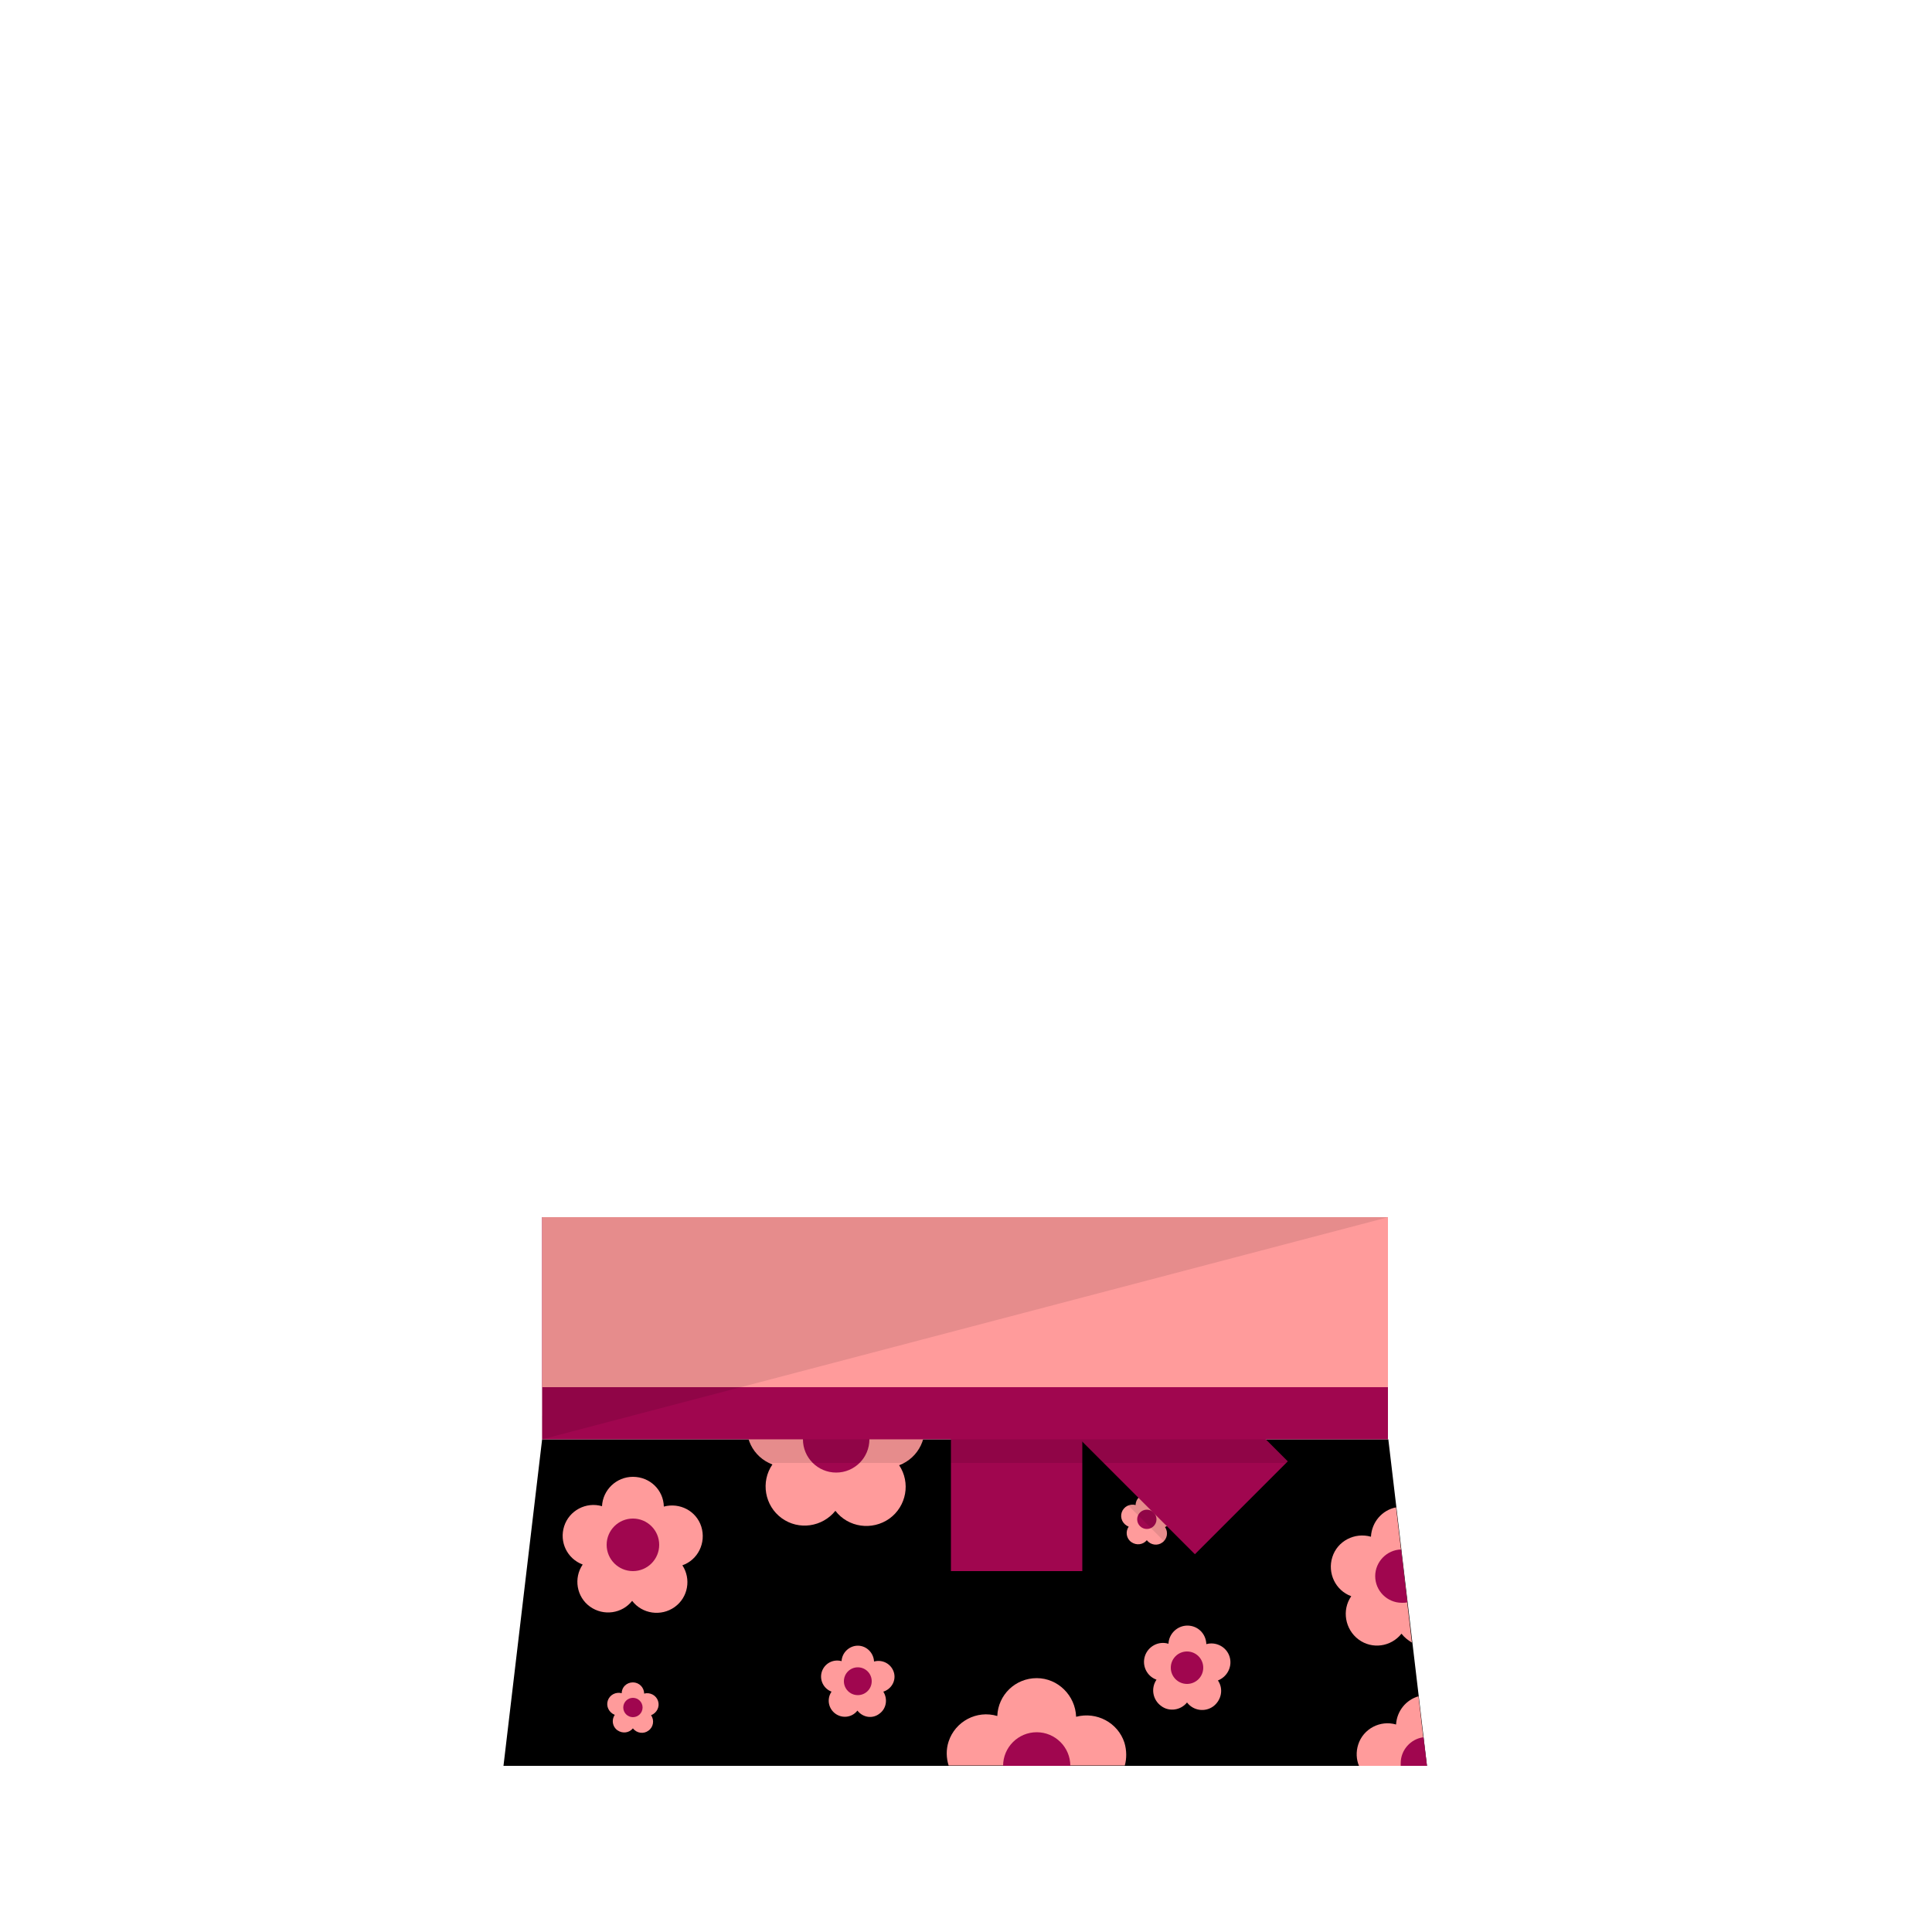 <?xml version="1.0" encoding="utf-8"?>
<!-- Generator: Adobe Illustrator 18.0.0, SVG Export Plug-In . SVG Version: 6.00 Build 0)  -->
<!DOCTYPE svg PUBLIC "-//W3C//DTD SVG 1.1//EN" "http://www.w3.org/Graphics/SVG/1.1/DTD/svg11.dtd">
<svg version="1.1" id="content" xmlns="http://www.w3.org/2000/svg" xmlns:xlink="http://www.w3.org/1999/xlink" x="0px" y="0px"
	 width="500px" height="500px" viewBox="0 0 500 500" enable-background="new 0 0 500 500" xml:space="preserve">
<rect id="position" x="0.5" y="0.5" display="none" fill="none" stroke="#000000" width="499" height="499"/>
<g>
	<polygon points="369.3,457 130.3,457 140.3,372.5 359.3,372.5 	"/>
	<g>
		<path fill="#FF9B9B" d="M303.3,391.5c-0.5-1.5-2.1-2.3-3.6-1.9c0-1.6-1.3-2.9-2.9-2.9c-1.6,0-2.9,1.2-2.9,2.8
			c-1.5-0.4-3.1,0.4-3.6,1.9c-0.5,1.5,0.3,3.1,1.8,3.7c-0.9,1.3-0.6,3.1,0.7,4c1.3,0.9,3,0.7,4-0.5c1,1.3,2.8,1.5,4,0.6
			c1.3-0.9,1.6-2.7,0.7-4C303,394.6,303.8,393,303.3,391.5z"/>
		<circle fill="#A0064F" cx="296.8" cy="393.2" r="2.5"/>
	</g>
	<g>
		<path fill="#FF9B9B" d="M238.8,366.5c-1.7-5.2-7.1-8.1-12.3-6.6c-0.2-5.5-4.6-9.8-10.1-9.8c-5.4,0-9.9,4.3-10.1,9.7
			c-5.2-1.5-10.8,1.3-12.5,6.6c-1.7,5.2,1,10.7,6.1,12.6c-3.1,4.5-2,10.7,2.4,13.9c4.4,3.2,10.5,2.3,13.9-1.9c3.3,4.3,9.5,5.2,14,2
			c4.4-3.2,5.5-9.3,2.5-13.8C237.8,377.3,240.5,371.7,238.8,366.5z"/>
		<circle fill="#A0064F" cx="216.4" cy="372.5" r="8.6"/>
	</g>
	
		<rect x="282.9" y="343.1" transform="matrix(0.707 -0.707 0.707 0.707 -176.192 321.43)" opacity="0.1" width="34" height="60.6"/>
	<rect x="246.1" y="346" fill="#A0064F" width="34" height="60.6"/>
	
		<rect x="282.9" y="338.5" transform="matrix(0.707 -0.707 0.707 0.707 -172.937 320.081)" fill="#A0064F" width="34" height="60.6"/>
	<rect x="140.3" y="366.4" opacity="0.1" width="218.9" height="12.2"/>
	<rect x="140.3" y="315" fill="#A0064F" width="218.9" height="57.5"/>
	<rect x="140.3" y="315" fill="#FF9B9B" width="218.9" height="44"/>
	<polygon opacity="0.1" points="359.3,315 140.3,315 140.3,372.5 	"/>
	<g>
		<path fill="#FF9B9B" d="M181.5,395.1c-1.3-4.1-5.6-6.3-9.7-5.2c-0.1-4.3-3.6-7.7-8-7.7c-4.3,0-7.8,3.4-8,7.6
			c-4.1-1.2-8.5,1.1-9.8,5.2c-1.3,4.1,0.8,8.4,4.8,9.9c-2.4,3.5-1.6,8.4,1.9,10.9c3.5,2.5,8.3,1.8,10.9-1.5c2.6,3.4,7.5,4.1,11,1.6
			c3.5-2.5,4.3-7.3,2-10.8C180.6,403.7,182.8,399.3,181.5,395.1z"/>
		<circle fill="#A0064F" cx="163.8" cy="399.8" r="6.8"/>
	</g>
	<path fill="#FF9B9B" d="M367.1,439c-3.2,0.9-5.6,3.8-5.8,7.3c-4.1-1.2-8.5,1.1-9.8,5.2c-0.6,1.9-0.5,3.8,0.2,5.5h17.5L367.1,439z"
		/>
	<path fill="#A0064F" d="M368.4,449.6c-3.3,0.4-5.9,3.3-5.9,6.7c0,0.2,0,0.4,0,0.7h6.8L368.4,449.6z"/>
	<g>
		<path fill="#FF9B9B" d="M231.3,432.7c-0.7-2.1-2.9-3.3-5.1-2.7c-0.1-2.2-1.9-4.1-4.2-4.1c-2.2,0-4.1,1.8-4.2,4
			c-2.2-0.6-4.4,0.6-5.1,2.7c-0.7,2.1,0.4,4.4,2.5,5.2c-1.3,1.9-0.8,4.4,1,5.7c1.8,1.3,4.3,1,5.7-0.8c1.4,1.8,3.9,2.2,5.7,0.8
			c1.8-1.3,2.2-3.8,1-5.7C230.8,437.1,232,434.8,231.3,432.7z"/>
		<circle fill="#A0064F" cx="222" cy="435.1" r="3.6"/>
	</g>
	<g>
		<path fill="#FF9B9B" d="M318.2,428.7c-0.8-2.5-3.5-3.9-6-3.2c-0.1-2.7-2.2-4.8-4.9-4.8c-2.6,0-4.8,2.1-4.9,4.7
			c-2.6-0.8-5.3,0.7-6.1,3.2c-0.8,2.5,0.5,5.2,3,6.1c-1.5,2.2-1,5.2,1.2,6.8c2.1,1.6,5.1,1.1,6.7-0.9c1.6,2.1,4.6,2.6,6.8,1
			c2.1-1.6,2.7-4.5,1.2-6.7C317.7,433.9,319,431.2,318.2,428.7z"/>
		<circle fill="#A0064F" cx="307.2" cy="431.6" r="4.2"/>
	</g>
	<path fill="#FF9B9B" d="M291,451c-1.7-5.2-7.2-8.1-12.5-6.7c-0.2-5.5-4.7-10-10.2-10c-5.5,0-10,4.3-10.2,9.8
		c-5.3-1.6-10.9,1.4-12.6,6.6c-0.7,2.1-0.6,4.3,0,6.2h45.6C291.6,455.1,291.6,453,291,451z"/>
	<path fill="#A0064F" d="M277,457c0-4.8-3.9-8.7-8.7-8.7c-4.8,0-8.7,3.9-8.7,8.7H277z"/>
	<g>
		<path fill="#FF9B9B" d="M170.3,440.2c-0.5-1.5-2.1-2.3-3.6-1.9c0-1.6-1.3-2.9-2.9-2.9c-1.6,0-2.9,1.2-2.9,2.8
			c-1.5-0.4-3.1,0.4-3.6,1.9c-0.5,1.5,0.3,3.1,1.8,3.7c-0.9,1.3-0.6,3.1,0.7,4c1.3,0.9,3,0.7,4-0.5c1,1.3,2.8,1.5,4,0.6
			c1.3-0.9,1.6-2.7,0.7-4C170,443.3,170.8,441.7,170.3,440.2z"/>
		<circle fill="#A0064F" cx="163.8" cy="441.9" r="2.5"/>
	</g>
	<path fill="#FF9B9B" d="M361.3,390.1c-3.6,0.7-6.3,3.8-6.5,7.6c-4.2-1.2-8.7,1.1-10,5.3c-1.3,4.1,0.8,8.6,4.9,10.1
		c-2.5,3.6-1.6,8.6,1.9,11.2c3.5,2.6,8.4,1.9,11.1-1.5c0.8,1,1.7,1.7,2.7,2.3L361.3,390.1z"/>
	<path fill="#A0064F" d="M362.6,401c-3.7,0.1-6.7,3.2-6.7,6.9c0,3.8,3.1,6.9,6.9,6.9c0.5,0,0.9,0,1.4-0.1L362.6,401z"/>
</g>
</svg>
